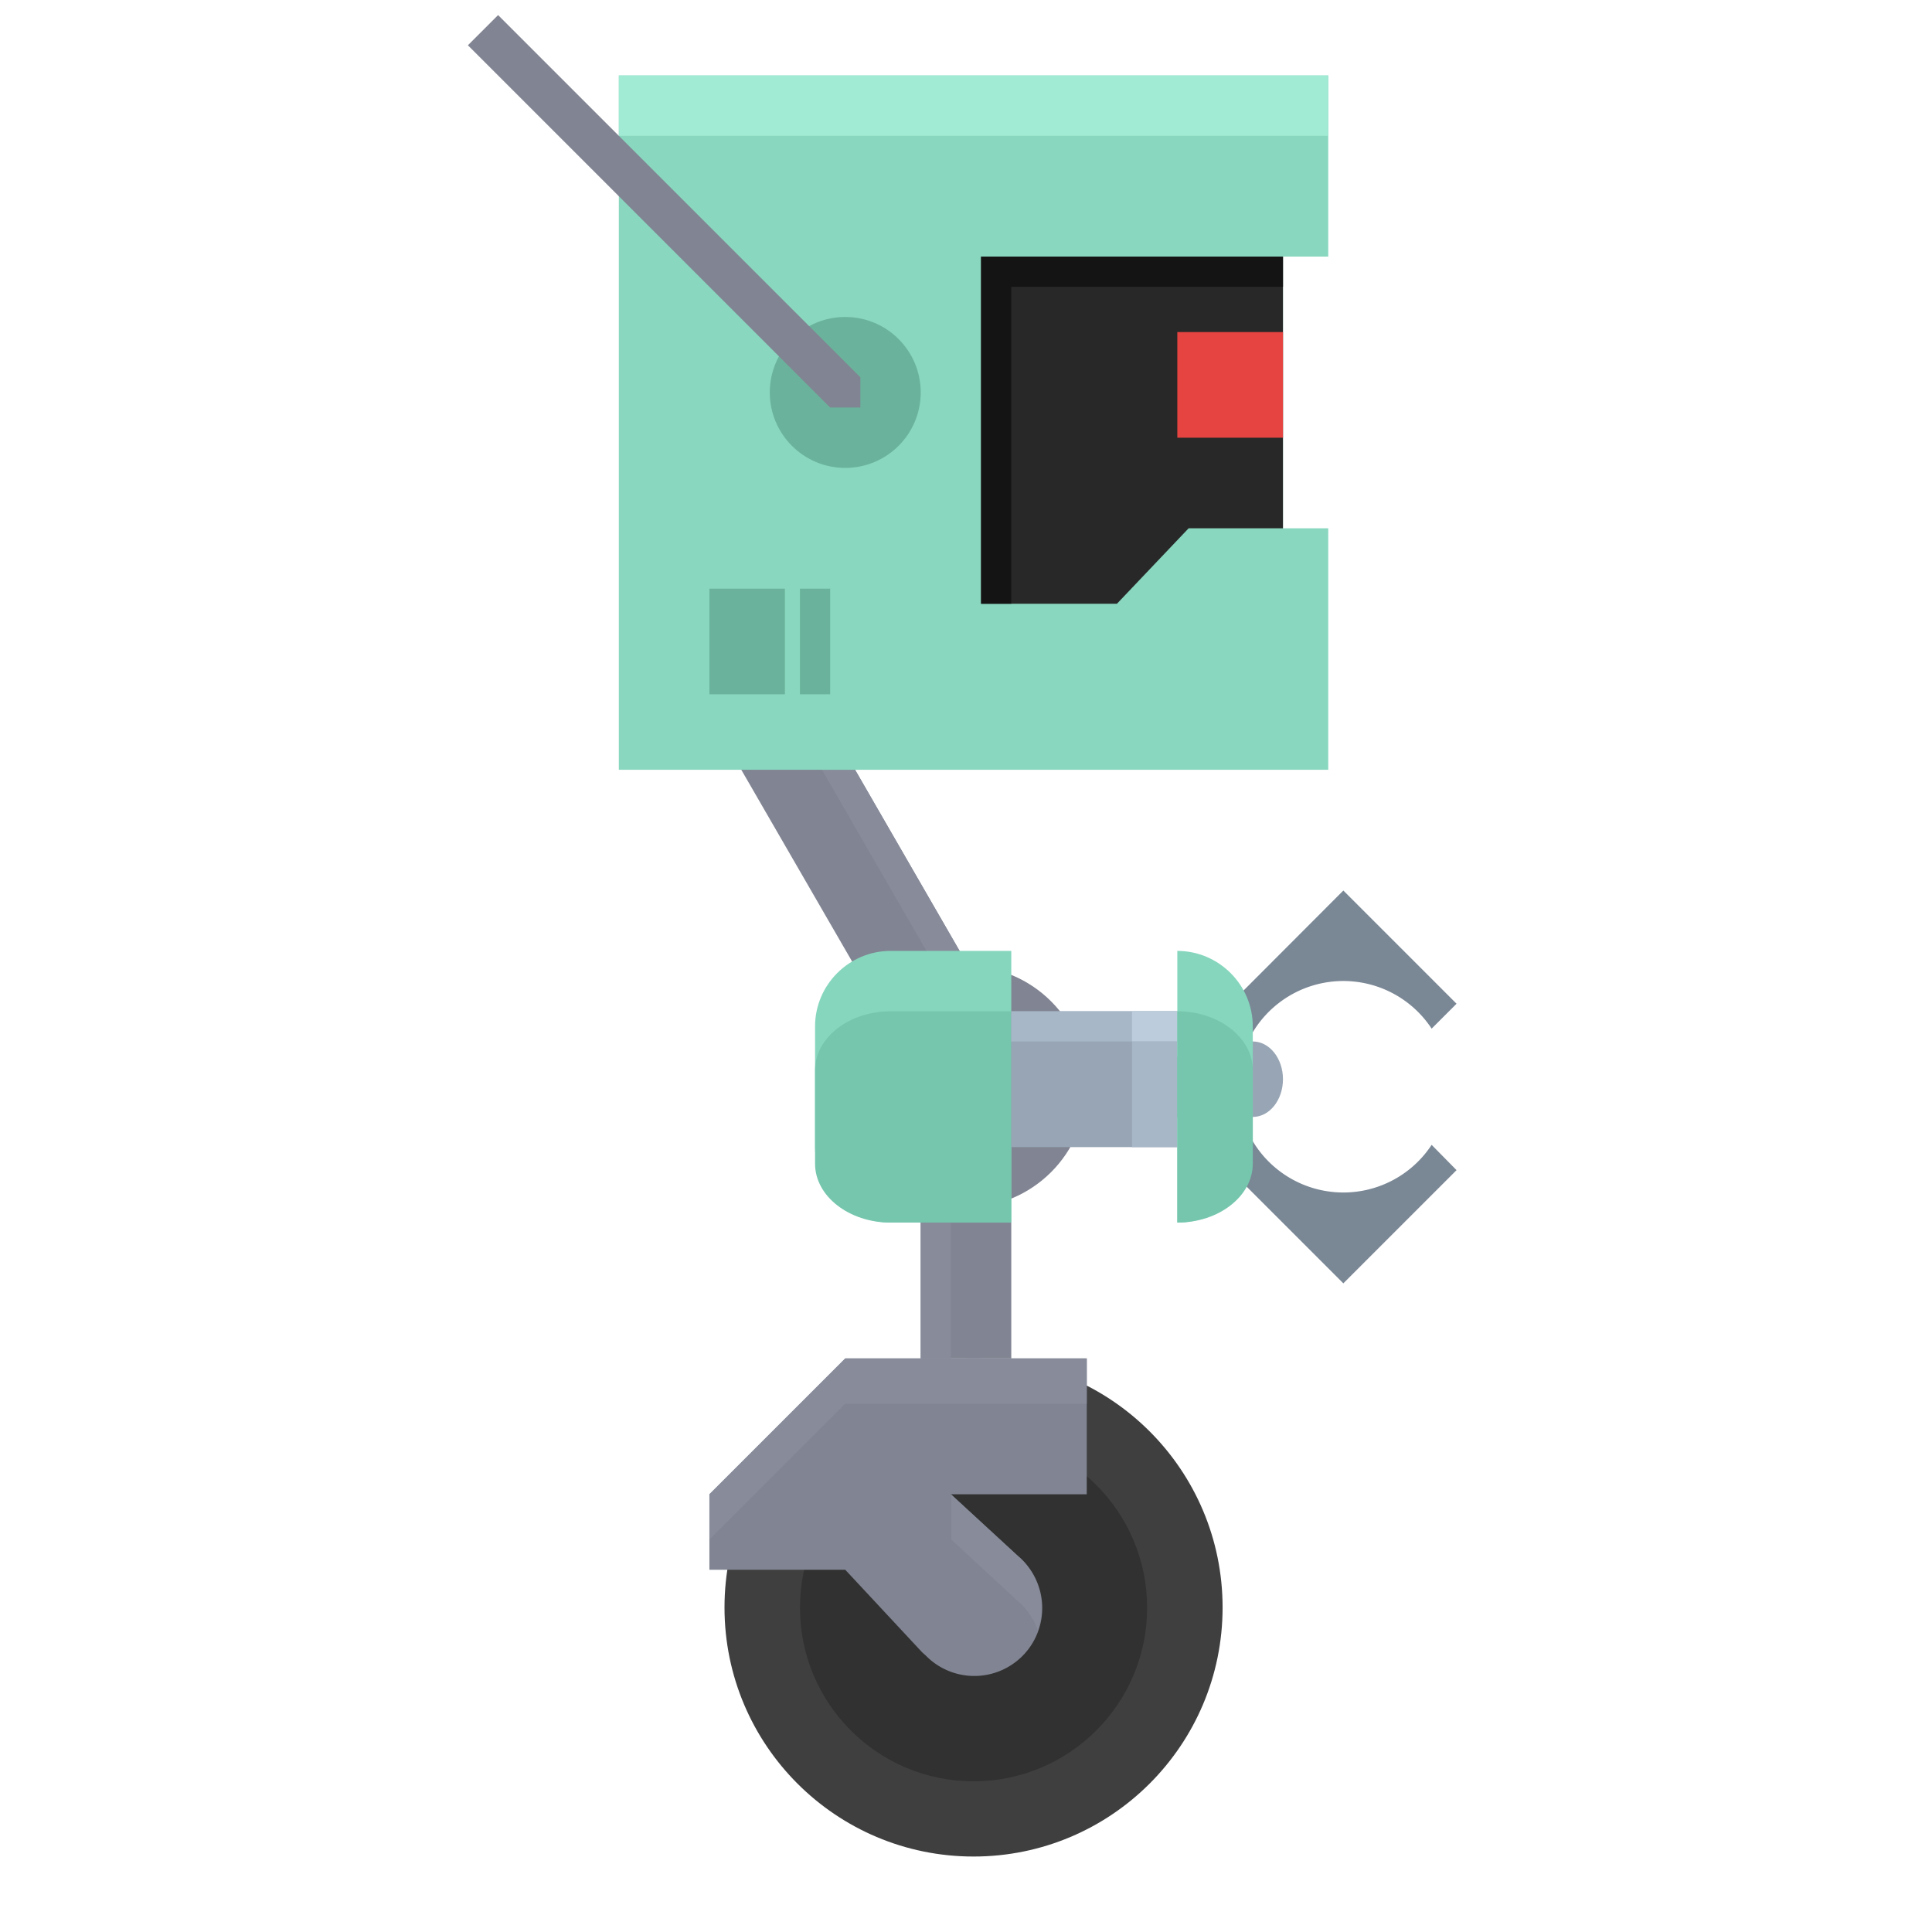 <svg xmlns="http://www.w3.org/2000/svg" viewBox="0 0 512 512">
    <ellipse cx="258" cy="425.5" fill="#3f3f3f" rx="66" ry="1.5" transform="matrix(1 0 0 44 0 -18296)"/>
    <ellipse cx="258" cy="431.5" fill="#313131" rx="46" ry="5.5" transform="matrix(1 0 0 8.364 0 -3183)"/>
    <path fill="#818492" d="M217.2 187.7l37.8 65.5-22.6 13-37.8-65.4z"/>
    <path fill="#878b9a" d="M217.2 187.7l37.8 65.5-6.6 3.8-37.8-65.5z"/>
    <path fill="#818492" d="M244 360v-36h24v36z"/>
    <path fill="#878b9a" d="M244 360v-36h8v36z"/>
    <path fill="#818492" d="M245.3 438.7l-.9-.8L224 416l.1-.1-.1.1h-36v-20l36-36h64v36h-36l17.7 16.3a18 18 0 1 1-24.4 26.4z"/>
    <path fill="#878b9a" d="M252 396l17.7 16.3A18 18 0 0 1 275 432a17.9 17.9 0 0 0-5.3-7.7L252.1 408v-12zm36-24h-64l-36 36v-12l36-36h64v12z"/>
    <path fill="#89d7bf" d="M352 20H164v184h188v-64h-12V68h12V20z"/>
    <path fill="#a1ead3" d="M164 20h188v16H164z"/>
    <path fill="#282828" d="M340 68h-80v92h36l19-20h25V68z"/>
    <path fill="#141414" d="M260 68v92h8V76h72v-8h-80z"/>
    <path fill="#e64440" d="M312 88h28v28h-28z"/>
    <ellipse cx="224" cy="94" fill="#6ab29b" rx="20" ry="10" transform="matrix(1 0 0 2 0 -84)"/>
    <path fill="#6ab29b" d="M188 156h20v28h-20zm24 0h8v28h-8z"/>
    <path fill="#818492" d="M228 108v-8L132 4l-8 8 96 96h8z"/>
    <ellipse cx="267" cy="293" fill="#818492" rx="18" ry="16" transform="matrix(1.778 0 0 2 -218.8 -298)"/>
    <path fill="#86d6bd" d="M268 270v-18h-32c-11 0-20 9-20 20v32c0 11 9 20 20 20h32v-54z"/>
    <path fill="#75c6ad" d="M268 282v-14h-32c-11 0-20 7-20 15.6v24.8c0 8.6 9 15.6 20 15.6h32v-42z"/>
    <ellipse cx="332" cy="281" fill="#98a5b4" rx="8" ry="5" transform="matrix(1 0 0 2 0 -276)"/>
    <path fill="#7a8795" d="M379.4 303.4l6.6 6.7-30 30-52-52 52-52.1 30 30-6.6 6.6A28 28 0 0 0 328 288a28 28 0 0 0 51.4 15.4z"/>
    <path fill="#98a5b4" d="M268 268h44v36h-44z"/>
    <path fill="#a7b7c8" d="M268 268h44v8h-44z"/>
    <path fill="#bdccdc" d="M300 268h12v8h-12z"/>
    <path fill="#a7b7c8" d="M300 276h12v28h-12z"/>
    <path fill="#86d6bd" d="M332 272c0-11-9-20-20-20v72c11 0 20-9 20-20v-32z"/>
    <path fill="#75c6ad" d="M332 283.6c0-8.6-9-15.6-20-15.6v56c11 0 20-7 20-15.6v-24.8z"/>
</svg>

